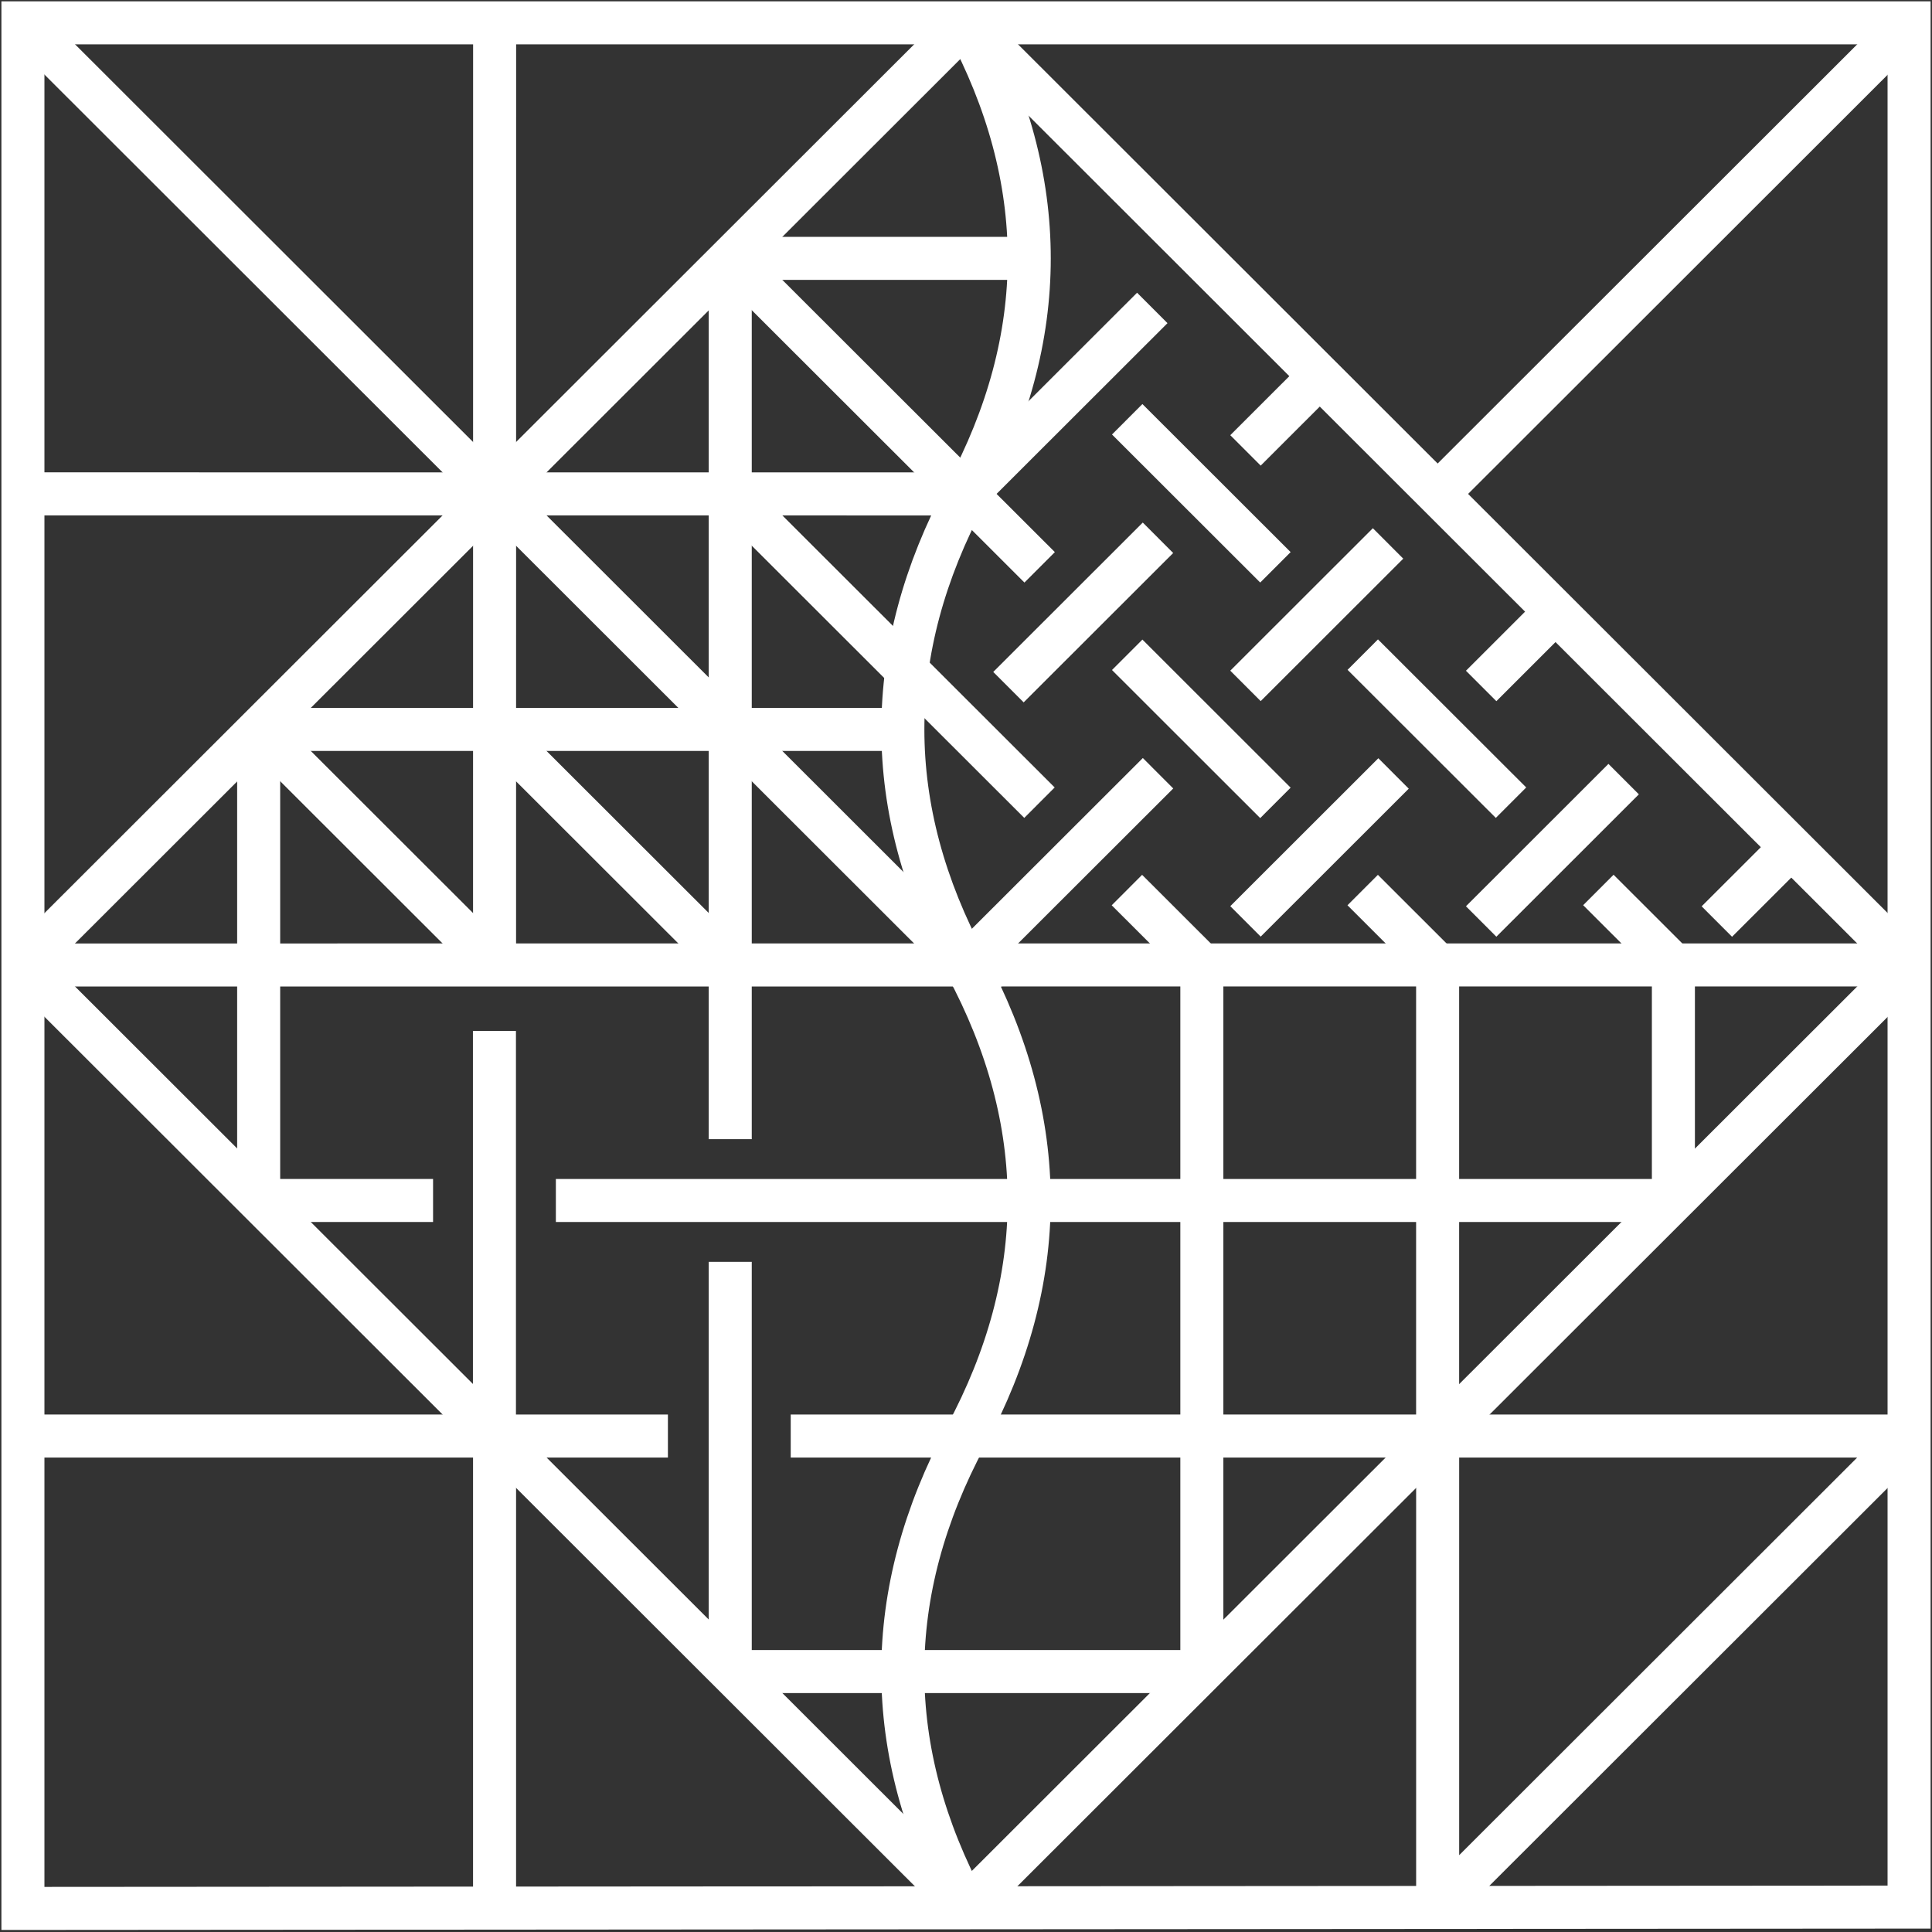 <svg width="449" height="449" viewBox="0 0 449 449" fill="none" xmlns="http://www.w3.org/2000/svg">
<rect x="0" y="0" width="449" height="449" fill="#333333" stroke="none"/>
<path d="M269.116 124.981L234.366 159.695" stroke="white" stroke-width="10" stroke-miterlimit="10"/>
<path d="M306.716 87.421L289.451 104.674" stroke="white" stroke-width="10" stroke-miterlimit="10"/>
<path d="M169.73 224.263L114.936 169.526" stroke="white" stroke-width="10" stroke-miterlimit="10"/>
<path d="M114.943 114.782L224.517 224.263" stroke="white" stroke-width="10" stroke-miterlimit="10"/>
<path d="M241.615 131.849L169.73 60.045" stroke="white" stroke-width="10" stroke-miterlimit="10"/>
<path d="M296.41 186.592L261.964 152.176" stroke="white" stroke-width="10" stroke-miterlimit="10"/>
<path d="M334.12 224.263L316.689 206.85" stroke="white" stroke-width="10" stroke-miterlimit="10"/>
<path d="M169.73 60.045H239.204" stroke="white" stroke-width="10" stroke-miterlimit="10"/>
<path d="M60.142 169.519H209.831" stroke="white" stroke-width="10" stroke-miterlimit="10"/>
<path d="M267.793 71.566L225.633 113.682" stroke="white" stroke-width="10" stroke-miterlimit="10"/>
<path d="M416.297 196.888L398.998 214.169" stroke="white" stroke-width="10" stroke-miterlimit="10"/>
<path d="M241.574 186.544L169.737 114.782" stroke="white" stroke-width="10" stroke-miterlimit="10"/>
<path d="M279.318 224.256L261.895 206.85" stroke="white" stroke-width="10" stroke-miterlimit="10"/>
<path d="M114.936 224.256L60.142 169.519" stroke="white" stroke-width="10" stroke-miterlimit="10"/>
<path d="M5.375 5.309L114.943 114.782" stroke="white" stroke-width="10" stroke-miterlimit="10"/>
<path d="M377.339 181.068L344.224 214.155" stroke="white" stroke-width="10" stroke-miterlimit="10"/>
<path d="M114.936 224.256L114.95 5.309" stroke="white" stroke-width="10" stroke-miterlimit="10"/>
<path d="M296.41 131.849L261.964 97.439" stroke="white" stroke-width="10" stroke-miterlimit="10"/>
<path d="M351.162 186.544L316.71 152.134" stroke="white" stroke-width="10" stroke-miterlimit="10"/>
<path d="M388.907 224.256L371.462 206.83" stroke="white" stroke-width="10" stroke-miterlimit="10"/>
<path d="M269.13 179.704L224.524 224.256" stroke="white" stroke-width="10" stroke-miterlimit="10"/>
<path d="M322.587 126.296L289.451 159.404" stroke="white" stroke-width="10" stroke-miterlimit="10"/>
<path d="M443.694 5.309L334.113 114.789" stroke="white" stroke-width="10" stroke-miterlimit="10"/>
<path d="M224.517 114.789L5.354 114.775" stroke="white" stroke-width="10" stroke-miterlimit="10"/>
<path d="M323.862 179.752L289.451 214.134" stroke="white" stroke-width="10" stroke-miterlimit="10"/>
<path d="M361.503 142.151L344.224 159.418" stroke="white" stroke-width="10" stroke-miterlimit="10"/>
<path d="M114.936 333.737V443.21" stroke="white" stroke-width="10" stroke-miterlimit="10"/>
<path d="M334.113 443.21V333.737H443.694L334.113 443.21Z" stroke="white" stroke-width="10" stroke-linejoin="bevel"/>
<path d="M114.936 333.737H5.348" stroke="white" stroke-width="10" stroke-miterlimit="10"/>
<path d="M334.106 333.737H224.517" stroke="white" stroke-width="10" stroke-miterlimit="10"/>
<path d="M224.523 5.313L5.351 224.255L224.527 443.202L443.699 224.26L224.523 5.313Z" stroke="white" stroke-width="10" stroke-linejoin="bevel"/>
<path d="M279.312 224.256V388.474" stroke="white" stroke-width="10" stroke-miterlimit="10"/>
<path d="M334.106 224.256V333.737" stroke="white" stroke-width="10" stroke-miterlimit="10"/>
<path d="M388.9 224.256V279" stroke="white" stroke-width="10" stroke-miterlimit="10"/>
<path d="M224.51 5.309C244.097 41.802 244.097 78.289 224.51 114.782C204.931 151.276 204.931 187.769 224.51 224.256H224.497C244.083 260.75 244.083 297.236 224.497 333.73C204.917 370.223 204.917 406.717 224.497 443.203" stroke="white" stroke-width="10" stroke-miterlimit="10"/>
<path d="M443.694 224.256L5.354 224.263" stroke="white" stroke-width="10" stroke-miterlimit="10"/>
<path d="M183.765 333.737H224.497" stroke="white" stroke-width="10" stroke-linejoin="bevel"/>
<path d="M114.908 333.737H155.224" stroke="white" stroke-width="10" stroke-linejoin="bevel"/>
<path d="M114.908 239.598V333.737" stroke="white" stroke-width="10" stroke-linejoin="bevel"/>
<path d="M169.709 293.255V388.474" stroke="white" stroke-width="10" stroke-miterlimit="10"/>
<path d="M169.709 60.039V264.744" stroke="white" stroke-width="10" stroke-miterlimit="10"/>
<path d="M169.709 388.474H279.284" stroke="white" stroke-width="10" stroke-miterlimit="10"/>
<path d="M60.114 279V169.533" stroke="white" stroke-width="10" stroke-miterlimit="10"/>
<path d="M129.185 278.993L388.879 279" stroke="white" stroke-width="10" stroke-miterlimit="10"/>
<path d="M60.121 278.993H100.645" stroke="white" stroke-width="10" stroke-miterlimit="10"/>
<path d="M443.673 443.21V5.309H5.327V443.522L443.673 443.21Z" stroke="white" stroke-width="10" stroke-miterlimit="10"/>
</svg>
